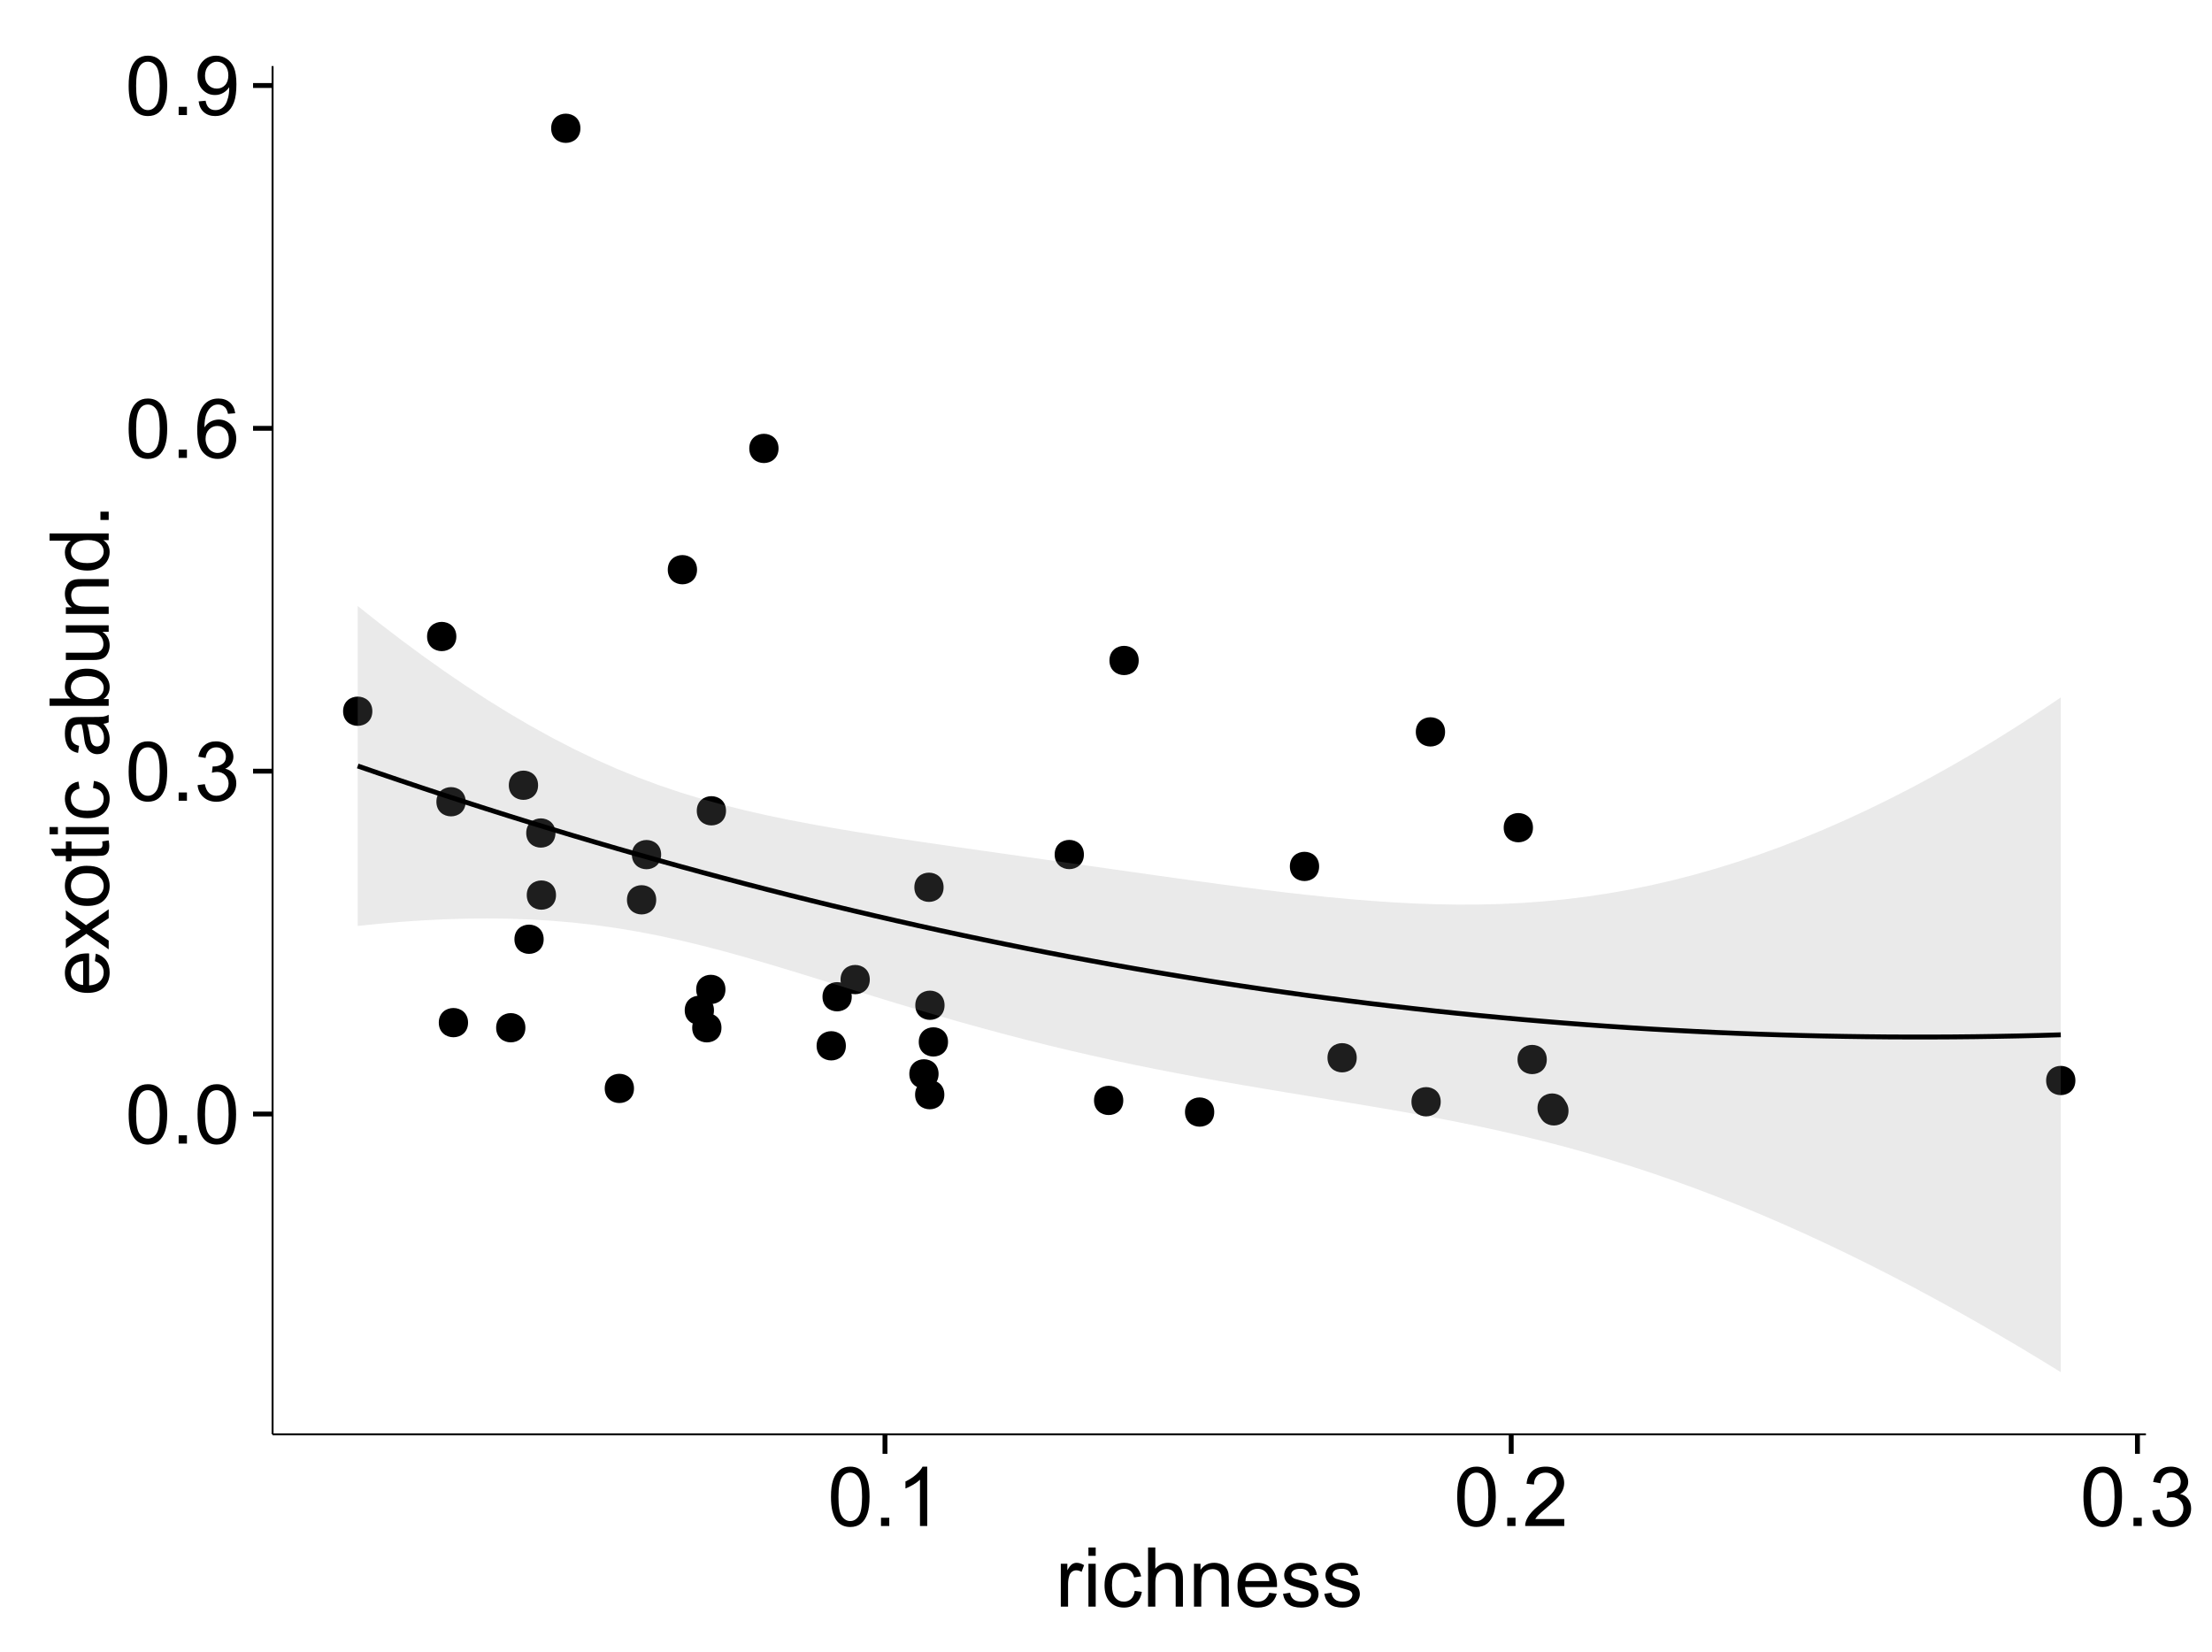 <?xml version="1.0" encoding="UTF-8"?>
<svg xmlns="http://www.w3.org/2000/svg" xmlns:xlink="http://www.w3.org/1999/xlink" width="482pt" height="360pt" viewBox="0 0 482 360" version="1.1">
<defs>
<g>
<symbol overflow="visible" id="glyph0-0">
<path style="stroke:none;" d="M 0.746 -6.355 C 0.742 -7.875 0.898 -9.102 1.215 -10.031 C 1.527 -10.961 1.996 -11.676 2.613 -12.18 C 3.23 -12.684 4.008 -12.938 4.949 -12.938 C 5.637 -12.938 6.242 -12.797 6.766 -12.52 C 7.285 -12.238 7.715 -11.836 8.059 -11.316 C 8.395 -10.789 8.664 -10.152 8.859 -9.398 C 9.051 -8.645 9.145 -7.629 9.148 -6.355 C 9.145 -4.84 8.992 -3.617 8.684 -2.691 C 8.371 -1.762 7.906 -1.047 7.289 -0.539 C 6.672 -0.035 5.891 0.215 4.949 0.219 C 3.703 0.215 2.727 -0.227 2.023 -1.117 C 1.168 -2.188 0.742 -3.934 0.746 -6.355 Z M 2.375 -6.355 C 2.371 -4.234 2.621 -2.824 3.117 -2.129 C 3.609 -1.426 4.219 -1.078 4.949 -1.082 C 5.672 -1.078 6.281 -1.43 6.781 -2.137 C 7.273 -2.836 7.523 -4.242 7.523 -6.355 C 7.523 -8.473 7.273 -9.883 6.781 -10.582 C 6.281 -11.277 5.664 -11.625 4.93 -11.629 C 4.199 -11.625 3.621 -11.316 3.191 -10.703 C 2.645 -9.918 2.371 -8.469 2.375 -6.355 Z M 2.375 -6.355 "/>
</symbol>
<symbol overflow="visible" id="glyph0-1">
<path style="stroke:none;" d="M 1.633 0 L 1.633 -1.801 L 3.438 -1.801 L 3.438 0 Z M 1.633 0 "/>
</symbol>
<symbol overflow="visible" id="glyph0-2">
<path style="stroke:none;" d="M 0.758 -3.402 L 2.336 -3.613 C 2.516 -2.711 2.824 -2.062 3.266 -1.672 C 3.699 -1.273 4.23 -1.078 4.859 -1.082 C 5.602 -1.078 6.23 -1.336 6.746 -1.855 C 7.254 -2.367 7.512 -3.004 7.516 -3.77 C 7.512 -4.492 7.273 -5.094 6.801 -5.566 C 6.324 -6.035 5.723 -6.27 4.992 -6.273 C 4.691 -6.27 4.316 -6.211 3.875 -6.102 L 4.051 -7.488 C 4.152 -7.473 4.238 -7.465 4.305 -7.469 C 4.977 -7.465 5.582 -7.641 6.125 -7.996 C 6.66 -8.344 6.93 -8.887 6.934 -9.625 C 6.93 -10.199 6.734 -10.68 6.344 -11.062 C 5.949 -11.445 5.441 -11.637 4.824 -11.637 C 4.207 -11.637 3.695 -11.441 3.285 -11.055 C 2.875 -10.668 2.613 -10.09 2.496 -9.316 L 0.914 -9.598 C 1.105 -10.656 1.543 -11.477 2.23 -12.062 C 2.914 -12.645 3.766 -12.938 4.789 -12.938 C 5.488 -12.938 6.137 -12.785 6.73 -12.484 C 7.32 -12.18 7.773 -11.77 8.09 -11.25 C 8.402 -10.727 8.559 -10.172 8.562 -9.59 C 8.559 -9.031 8.41 -8.523 8.113 -8.066 C 7.812 -7.609 7.371 -7.246 6.785 -6.977 C 7.547 -6.801 8.137 -6.438 8.562 -5.883 C 8.98 -5.328 9.191 -4.633 9.195 -3.805 C 9.191 -2.676 8.781 -1.723 7.965 -0.945 C 7.141 -0.164 6.105 0.223 4.852 0.227 C 3.719 0.223 2.777 -0.109 2.035 -0.781 C 1.285 -1.453 0.859 -2.328 0.758 -3.402 Z M 0.758 -3.402 "/>
</symbol>
<symbol overflow="visible" id="glyph0-3">
<path style="stroke:none;" d="M 8.957 -9.73 L 7.383 -9.605 C 7.242 -10.223 7.043 -10.676 6.785 -10.961 C 6.355 -11.41 5.828 -11.637 5.203 -11.637 C 4.695 -11.637 4.25 -11.496 3.875 -11.215 C 3.375 -10.852 2.984 -10.32 2.695 -9.625 C 2.406 -8.926 2.258 -7.934 2.25 -6.645 C 2.629 -7.223 3.094 -7.652 3.645 -7.938 C 4.195 -8.215 4.773 -8.355 5.379 -8.359 C 6.434 -8.355 7.328 -7.969 8.07 -7.195 C 8.809 -6.418 9.18 -5.414 9.184 -4.184 C 9.18 -3.371 9.008 -2.617 8.66 -1.926 C 8.312 -1.23 7.832 -0.699 7.227 -0.332 C 6.613 0.035 5.922 0.215 5.148 0.219 C 3.828 0.215 2.754 -0.266 1.922 -1.234 C 1.09 -2.199 0.672 -3.797 0.676 -6.031 C 0.672 -8.516 1.133 -10.328 2.055 -11.461 C 2.855 -12.445 3.938 -12.938 5.301 -12.938 C 6.312 -12.938 7.141 -12.652 7.789 -12.086 C 8.434 -11.516 8.824 -10.73 8.957 -9.73 Z M 2.496 -4.176 C 2.496 -3.629 2.609 -3.105 2.844 -2.609 C 3.07 -2.109 3.395 -1.73 3.812 -1.473 C 4.227 -1.207 4.664 -1.078 5.125 -1.082 C 5.789 -1.078 6.363 -1.348 6.844 -1.891 C 7.324 -2.426 7.562 -3.156 7.566 -4.086 C 7.562 -4.973 7.328 -5.676 6.855 -6.191 C 6.379 -6.703 5.781 -6.961 5.062 -6.961 C 4.348 -6.961 3.738 -6.703 3.242 -6.191 C 2.742 -5.676 2.496 -5.004 2.496 -4.176 Z M 2.496 -4.176 "/>
</symbol>
<symbol overflow="visible" id="glyph0-4">
<path style="stroke:none;" d="M 0.984 -2.98 L 2.504 -3.121 C 2.629 -2.402 2.875 -1.883 3.242 -1.562 C 3.602 -1.238 4.07 -1.078 4.641 -1.082 C 5.125 -1.078 5.551 -1.188 5.918 -1.414 C 6.285 -1.633 6.586 -1.934 6.82 -2.309 C 7.055 -2.68 7.25 -3.18 7.41 -3.816 C 7.566 -4.445 7.645 -5.09 7.648 -5.75 C 7.645 -5.812 7.641 -5.918 7.637 -6.062 C 7.316 -5.559 6.887 -5.148 6.34 -4.836 C 5.793 -4.52 5.199 -4.363 4.562 -4.367 C 3.492 -4.363 2.59 -4.75 1.852 -5.527 C 1.113 -6.297 0.742 -7.316 0.746 -8.586 C 0.742 -9.891 1.129 -10.945 1.902 -11.742 C 2.672 -12.539 3.637 -12.938 4.797 -12.938 C 5.633 -12.938 6.398 -12.711 7.098 -12.262 C 7.789 -11.809 8.316 -11.164 8.68 -10.332 C 9.035 -9.492 9.215 -8.285 9.219 -6.707 C 9.215 -5.055 9.039 -3.742 8.684 -2.77 C 8.324 -1.793 7.793 -1.051 7.09 -0.543 C 6.383 -0.035 5.555 0.215 4.605 0.219 C 3.598 0.215 2.773 -0.062 2.137 -0.621 C 1.496 -1.18 1.113 -1.965 0.984 -2.98 Z M 7.461 -8.664 C 7.457 -9.57 7.215 -10.293 6.734 -10.828 C 6.25 -11.359 5.672 -11.625 4.992 -11.629 C 4.289 -11.625 3.676 -11.336 3.156 -10.766 C 2.633 -10.188 2.371 -9.445 2.375 -8.535 C 2.371 -7.711 2.621 -7.043 3.117 -6.535 C 3.609 -6.02 4.219 -5.766 4.949 -5.766 C 5.68 -5.766 6.281 -6.02 6.754 -6.535 C 7.223 -7.043 7.457 -7.754 7.461 -8.664 Z M 7.461 -8.664 "/>
</symbol>
<symbol overflow="visible" id="glyph0-5">
<path style="stroke:none;" d="M 6.707 0 L 5.125 0 L 5.125 -10.082 C 4.742 -9.715 4.242 -9.352 3.625 -8.988 C 3.004 -8.625 2.449 -8.352 1.961 -8.172 L 1.961 -9.703 C 2.844 -10.117 3.617 -10.621 4.281 -11.215 C 4.941 -11.805 5.41 -12.379 5.688 -12.938 L 6.707 -12.938 Z M 6.707 0 "/>
</symbol>
<symbol overflow="visible" id="glyph0-6">
<path style="stroke:none;" d="M 9.062 -1.52 L 9.062 0 L 0.547 0 C 0.531 -0.379 0.594 -0.742 0.73 -1.098 C 0.945 -1.676 1.293 -2.25 1.77 -2.812 C 2.246 -3.375 2.934 -4.023 3.84 -4.766 C 5.238 -5.906 6.188 -6.816 6.68 -7.492 C 7.172 -8.16 7.418 -8.793 7.418 -9.395 C 7.418 -10.02 7.191 -10.551 6.746 -10.98 C 6.293 -11.41 5.711 -11.625 4.992 -11.629 C 4.23 -11.625 3.621 -11.395 3.164 -10.941 C 2.703 -10.48 2.469 -9.848 2.469 -9.043 L 0.844 -9.211 C 0.953 -10.422 1.371 -11.344 2.102 -11.984 C 2.824 -12.617 3.801 -12.938 5.027 -12.938 C 6.262 -12.938 7.238 -12.594 7.961 -11.91 C 8.68 -11.223 9.039 -10.371 9.043 -9.359 C 9.039 -8.84 8.934 -8.336 8.727 -7.84 C 8.512 -7.34 8.164 -6.812 7.676 -6.266 C 7.188 -5.711 6.375 -4.957 5.238 -4 C 4.285 -3.199 3.676 -2.66 3.41 -2.379 C 3.141 -2.094 2.918 -1.805 2.742 -1.52 Z M 9.062 -1.52 "/>
</symbol>
<symbol overflow="visible" id="glyph0-7">
<path style="stroke:none;" d="M 1.168 0 L 1.168 -9.336 L 2.594 -9.336 L 2.594 -7.918 C 2.953 -8.578 3.289 -9.016 3.598 -9.23 C 3.906 -9.438 4.242 -9.543 4.613 -9.547 C 5.145 -9.543 5.688 -9.375 6.242 -9.035 L 5.695 -7.566 C 5.309 -7.793 4.922 -7.91 4.535 -7.91 C 4.188 -7.91 3.875 -7.805 3.602 -7.598 C 3.324 -7.387 3.129 -7.098 3.016 -6.734 C 2.836 -6.168 2.746 -5.555 2.75 -4.887 L 2.75 0 Z M 1.168 0 "/>
</symbol>
<symbol overflow="visible" id="glyph0-8">
<path style="stroke:none;" d="M 1.195 -11.066 L 1.195 -12.883 L 2.777 -12.883 L 2.777 -11.066 Z M 1.195 0 L 1.195 -9.336 L 2.777 -9.336 L 2.777 0 Z M 1.195 0 "/>
</symbol>
<symbol overflow="visible" id="glyph0-9">
<path style="stroke:none;" d="M 7.277 -3.418 L 8.832 -3.219 C 8.66 -2.141 8.227 -1.301 7.527 -0.699 C 6.824 -0.09 5.965 0.211 4.949 0.211 C 3.668 0.211 2.641 -0.203 1.867 -1.039 C 1.09 -1.871 0.703 -3.07 0.703 -4.633 C 0.703 -5.637 0.867 -6.52 1.203 -7.277 C 1.531 -8.031 2.039 -8.598 2.727 -8.977 C 3.406 -9.355 4.152 -9.543 4.957 -9.547 C 5.969 -9.543 6.797 -9.289 7.441 -8.777 C 8.086 -8.262 8.5 -7.531 8.684 -6.594 L 7.145 -6.355 C 6.996 -6.98 6.738 -7.453 6.367 -7.77 C 5.992 -8.082 5.543 -8.238 5.02 -8.242 C 4.219 -8.238 3.57 -7.953 3.074 -7.387 C 2.574 -6.812 2.324 -5.91 2.328 -4.676 C 2.324 -3.422 2.566 -2.508 3.047 -1.941 C 3.527 -1.371 4.152 -1.09 4.93 -1.09 C 5.547 -1.09 6.066 -1.277 6.484 -1.66 C 6.898 -2.039 7.164 -2.625 7.277 -3.418 Z M 7.277 -3.418 "/>
</symbol>
<symbol overflow="visible" id="glyph0-10">
<path style="stroke:none;" d="M 1.188 0 L 1.188 -12.883 L 2.77 -12.883 L 2.77 -8.262 C 3.504 -9.117 4.434 -9.543 5.562 -9.547 C 6.25 -9.543 6.852 -9.406 7.363 -9.137 C 7.871 -8.859 8.234 -8.484 8.457 -8.004 C 8.676 -7.523 8.789 -6.824 8.789 -5.914 L 8.789 0 L 7.207 0 L 7.207 -5.914 C 7.207 -6.703 7.035 -7.281 6.691 -7.641 C 6.348 -8 5.863 -8.18 5.238 -8.184 C 4.77 -8.18 4.328 -8.059 3.914 -7.816 C 3.5 -7.574 3.203 -7.242 3.031 -6.828 C 2.852 -6.406 2.766 -5.832 2.77 -5.105 L 2.77 0 Z M 1.188 0 "/>
</symbol>
<symbol overflow="visible" id="glyph0-11">
<path style="stroke:none;" d="M 1.188 0 L 1.188 -9.336 L 2.609 -9.336 L 2.609 -8.008 C 3.293 -9.031 4.285 -9.543 5.582 -9.547 C 6.141 -9.543 6.656 -9.441 7.133 -9.242 C 7.602 -9.035 7.957 -8.77 8.191 -8.445 C 8.426 -8.113 8.59 -7.727 8.684 -7.277 C 8.742 -6.98 8.77 -6.465 8.773 -5.738 L 8.773 0 L 7.188 0 L 7.188 -5.68 C 7.184 -6.32 7.121 -6.801 7.004 -7.121 C 6.879 -7.438 6.66 -7.695 6.348 -7.887 C 6.031 -8.074 5.664 -8.168 5.246 -8.172 C 4.566 -8.168 3.984 -7.953 3.5 -7.531 C 3.008 -7.102 2.766 -6.293 2.77 -5.098 L 2.77 0 Z M 1.188 0 "/>
</symbol>
<symbol overflow="visible" id="glyph0-12">
<path style="stroke:none;" d="M 7.578 -3.008 L 9.211 -2.805 C 8.953 -1.848 8.473 -1.105 7.777 -0.578 C 7.078 -0.051 6.188 0.211 5.105 0.211 C 3.738 0.211 2.656 -0.207 1.859 -1.051 C 1.055 -1.887 0.656 -3.066 0.66 -4.586 C 0.656 -6.156 1.059 -7.375 1.871 -8.246 C 2.676 -9.109 3.727 -9.543 5.02 -9.547 C 6.266 -9.543 7.285 -9.117 8.078 -8.27 C 8.867 -7.418 9.262 -6.223 9.266 -4.684 C 9.262 -4.586 9.258 -4.445 9.254 -4.262 L 2.293 -4.262 C 2.348 -3.234 2.641 -2.449 3.164 -1.906 C 3.684 -1.359 4.332 -1.09 5.117 -1.09 C 5.691 -1.09 6.188 -1.242 6.598 -1.547 C 7.008 -1.852 7.332 -2.336 7.578 -3.008 Z M 2.383 -5.562 L 7.594 -5.562 C 7.523 -6.344 7.324 -6.934 6.996 -7.328 C 6.492 -7.934 5.836 -8.238 5.035 -8.242 C 4.305 -8.238 3.695 -7.996 3.203 -7.512 C 2.707 -7.027 2.434 -6.375 2.383 -5.562 Z M 2.383 -5.562 "/>
</symbol>
<symbol overflow="visible" id="glyph0-13">
<path style="stroke:none;" d="M 0.555 -2.785 L 2.117 -3.031 C 2.203 -2.402 2.449 -1.922 2.852 -1.59 C 3.25 -1.254 3.812 -1.09 4.535 -1.09 C 5.262 -1.09 5.801 -1.234 6.152 -1.531 C 6.504 -1.824 6.68 -2.172 6.68 -2.574 C 6.68 -2.926 6.523 -3.207 6.215 -3.418 C 5.996 -3.555 5.457 -3.734 4.598 -3.953 C 3.434 -4.246 2.629 -4.5 2.184 -4.715 C 1.734 -4.926 1.395 -5.223 1.164 -5.602 C 0.93 -5.98 0.812 -6.398 0.816 -6.855 C 0.812 -7.27 0.91 -7.652 1.102 -8.012 C 1.293 -8.363 1.551 -8.66 1.883 -8.895 C 2.125 -9.074 2.461 -9.227 2.887 -9.355 C 3.309 -9.48 3.766 -9.543 4.254 -9.547 C 4.984 -9.543 5.625 -9.438 6.184 -9.23 C 6.734 -9.016 7.145 -8.73 7.41 -8.371 C 7.672 -8.008 7.852 -7.527 7.953 -6.926 L 6.406 -6.715 C 6.332 -7.195 6.129 -7.57 5.793 -7.84 C 5.453 -8.105 4.977 -8.238 4.367 -8.242 C 3.637 -8.238 3.121 -8.117 2.812 -7.883 C 2.5 -7.641 2.344 -7.359 2.348 -7.039 C 2.344 -6.832 2.406 -6.648 2.539 -6.484 C 2.664 -6.312 2.867 -6.172 3.148 -6.062 C 3.301 -6.004 3.766 -5.871 4.543 -5.66 C 5.66 -5.359 6.441 -5.113 6.887 -4.926 C 7.324 -4.734 7.672 -4.457 7.926 -4.094 C 8.176 -3.73 8.301 -3.281 8.305 -2.742 C 8.301 -2.215 8.148 -1.719 7.844 -1.254 C 7.535 -0.785 7.09 -0.422 6.512 -0.172 C 5.926 0.086 5.27 0.211 4.543 0.211 C 3.328 0.211 2.406 -0.039 1.77 -0.543 C 1.133 -1.047 0.727 -1.793 0.555 -2.785 Z M 0.555 -2.785 "/>
</symbol>
<symbol overflow="visible" id="glyph1-0">
<path style="stroke:none;" d="M -3.004 -7.578 L -2.805 -9.211 C -1.848 -8.953 -1.105 -8.473 -0.578 -7.777 C -0.051 -7.078 0.211 -6.188 0.211 -5.105 C 0.211 -3.738 -0.207 -2.656 -1.051 -1.859 C -1.887 -1.055 -3.066 -0.656 -4.586 -0.66 C -6.156 -0.656 -7.375 -1.059 -8.246 -1.871 C -9.109 -2.676 -9.543 -3.727 -9.547 -5.02 C -9.543 -6.266 -9.117 -7.285 -8.27 -8.078 C -7.418 -8.867 -6.223 -9.262 -4.684 -9.266 C -4.586 -9.262 -4.445 -9.258 -4.262 -9.254 L -4.262 -2.293 C -3.234 -2.348 -2.449 -2.641 -1.906 -3.164 C -1.359 -3.684 -1.09 -4.332 -1.09 -5.117 C -1.09 -5.691 -1.242 -6.188 -1.547 -6.598 C -1.852 -7.008 -2.336 -7.332 -3.004 -7.578 Z M -5.562 -2.383 L -5.562 -7.594 C -6.344 -7.523 -6.934 -7.324 -7.328 -6.996 C -7.934 -6.492 -8.238 -5.836 -8.242 -5.035 C -8.238 -4.305 -7.996 -3.695 -7.512 -3.203 C -7.027 -2.707 -6.375 -2.434 -5.562 -2.383 Z M -5.562 -2.383 "/>
</symbol>
<symbol overflow="visible" id="glyph1-1">
<path style="stroke:none;" d="M 0 -0.133 L -4.852 -3.543 L -9.336 -0.387 L -9.336 -2.363 L -7.145 -3.797 C -6.727 -4.066 -6.379 -4.281 -6.102 -4.445 C -6.484 -4.703 -6.828 -4.941 -7.129 -5.16 L -9.336 -6.734 L -9.336 -8.621 L -4.938 -5.398 L 0 -8.867 L 0 -6.926 L -2.898 -5.008 L -3.684 -4.5 L 0 -2.047 Z M 0 -0.133 "/>
</symbol>
<symbol overflow="visible" id="glyph1-2">
<path style="stroke:none;" d="M -4.668 -0.598 C -6.391 -0.598 -7.672 -1.078 -8.508 -2.039 C -9.199 -2.84 -9.543 -3.816 -9.547 -4.977 C -9.543 -6.254 -9.125 -7.305 -8.285 -8.121 C -7.441 -8.934 -6.277 -9.34 -4.797 -9.344 C -3.594 -9.34 -2.648 -9.16 -1.961 -8.801 C -1.27 -8.441 -0.734 -7.914 -0.359 -7.227 C 0.023 -6.535 0.211 -5.785 0.211 -4.977 C 0.211 -3.664 -0.207 -2.609 -1.047 -1.805 C -1.883 -1 -3.09 -0.598 -4.668 -0.598 Z M -4.668 -2.223 C -3.469 -2.219 -2.574 -2.48 -1.98 -3.004 C -1.387 -3.523 -1.09 -4.18 -1.09 -4.977 C -1.09 -5.758 -1.387 -6.41 -1.984 -6.934 C -2.582 -7.453 -3.492 -7.715 -4.719 -7.719 C -5.867 -7.715 -6.742 -7.453 -7.34 -6.93 C -7.934 -6.402 -8.23 -5.75 -8.234 -4.977 C -8.23 -4.18 -7.938 -3.523 -7.348 -3.004 C -6.754 -2.48 -5.859 -2.219 -4.668 -2.223 Z M -4.668 -2.223 "/>
</symbol>
<symbol overflow="visible" id="glyph1-3">
<path style="stroke:none;" d="M -1.414 -4.641 L -0.016 -4.867 C 0.078 -4.422 0.121 -4.023 0.125 -3.672 C 0.121 -3.098 0.035 -2.652 -0.148 -2.336 C -0.328 -2.02 -0.566 -1.797 -0.863 -1.668 C -1.156 -1.539 -1.781 -1.477 -2.734 -1.477 L -8.102 -1.477 L -8.102 -0.316 L -9.336 -0.316 L -9.336 -1.477 L -11.645 -1.477 L -12.594 -3.051 L -9.336 -3.051 L -9.336 -4.641 L -8.102 -4.641 L -8.102 -3.051 L -2.645 -3.051 C -2.191 -3.047 -1.902 -3.074 -1.773 -3.133 C -1.645 -3.188 -1.543 -3.277 -1.465 -3.406 C -1.387 -3.527 -1.348 -3.707 -1.352 -3.945 C -1.348 -4.117 -1.367 -4.352 -1.414 -4.641 Z M -1.414 -4.641 "/>
</symbol>
<symbol overflow="visible" id="glyph1-4">
<path style="stroke:none;" d="M -11.066 -1.195 L -12.883 -1.195 L -12.883 -2.777 L -11.066 -2.777 Z M 0 -1.195 L -9.336 -1.195 L -9.336 -2.777 L 0 -2.777 Z M 0 -1.195 "/>
</symbol>
<symbol overflow="visible" id="glyph1-5">
<path style="stroke:none;" d="M -3.418 -7.277 L -3.215 -8.832 C -2.141 -8.66 -1.301 -8.227 -0.699 -7.527 C -0.09 -6.824 0.211 -5.965 0.211 -4.949 C 0.211 -3.668 -0.203 -2.641 -1.039 -1.867 C -1.871 -1.09 -3.07 -0.703 -4.633 -0.703 C -5.637 -0.703 -6.52 -0.867 -7.277 -1.203 C -8.031 -1.535 -8.598 -2.047 -8.977 -2.73 C -9.355 -3.41 -9.543 -4.152 -9.547 -4.957 C -9.543 -5.969 -9.289 -6.797 -8.777 -7.441 C -8.262 -8.086 -7.531 -8.5 -6.59 -8.684 L -6.355 -7.145 C -6.98 -6.996 -7.453 -6.738 -7.77 -6.367 C -8.082 -5.992 -8.238 -5.543 -8.242 -5.02 C -8.238 -4.219 -7.953 -3.57 -7.387 -3.074 C -6.812 -2.574 -5.91 -2.324 -4.676 -2.328 C -3.422 -2.324 -2.508 -2.566 -1.941 -3.047 C -1.371 -3.527 -1.09 -4.152 -1.09 -4.93 C -1.09 -5.547 -1.277 -6.066 -1.66 -6.484 C -2.035 -6.898 -2.621 -7.164 -3.418 -7.277 Z M -3.418 -7.277 "/>
</symbol>
<symbol overflow="visible" id="glyph1-6">
<path style="stroke:none;" d=""/>
</symbol>
<symbol overflow="visible" id="glyph1-7">
<path style="stroke:none;" d="M -1.152 -7.277 C -0.648 -6.691 -0.297 -6.125 -0.094 -5.586 C 0.109 -5.039 0.211 -4.457 0.211 -3.84 C 0.211 -2.812 -0.039 -2.027 -0.539 -1.477 C -1.039 -0.926 -1.68 -0.648 -2.461 -0.652 C -2.918 -0.648 -3.336 -0.754 -3.715 -0.961 C -4.09 -1.168 -4.391 -1.438 -4.621 -1.777 C -4.848 -2.113 -5.02 -2.496 -5.141 -2.918 C -5.219 -3.227 -5.301 -3.695 -5.379 -4.324 C -5.531 -5.602 -5.711 -6.539 -5.922 -7.145 C -6.137 -7.148 -6.273 -7.152 -6.336 -7.156 C -6.977 -7.152 -7.434 -7.004 -7.699 -6.707 C -8.055 -6.301 -8.23 -5.699 -8.234 -4.906 C -8.23 -4.156 -8.102 -3.609 -7.844 -3.258 C -7.582 -2.902 -7.121 -2.637 -6.461 -2.469 L -6.672 -0.922 C -7.332 -1.059 -7.867 -1.293 -8.273 -1.617 C -8.68 -1.938 -8.992 -2.402 -9.215 -3.016 C -9.434 -3.621 -9.543 -4.328 -9.547 -5.133 C -9.543 -5.93 -9.449 -6.574 -9.266 -7.074 C -9.074 -7.57 -8.84 -7.938 -8.555 -8.172 C -8.27 -8.402 -7.91 -8.566 -7.48 -8.664 C -7.207 -8.715 -6.719 -8.742 -6.02 -8.746 L -3.91 -8.746 C -2.434 -8.742 -1.504 -8.773 -1.117 -8.844 C -0.727 -8.906 -0.355 -9.043 0 -9.246 L 0 -7.594 C -0.328 -7.43 -0.711 -7.324 -1.152 -7.277 Z M -4.684 -7.145 C -4.445 -6.566 -4.246 -5.707 -4.086 -4.562 C -3.988 -3.91 -3.883 -3.449 -3.77 -3.18 C -3.648 -2.91 -3.477 -2.703 -3.254 -2.555 C -3.027 -2.406 -2.777 -2.332 -2.504 -2.336 C -2.078 -2.332 -1.727 -2.492 -1.449 -2.816 C -1.164 -3.133 -1.023 -3.602 -1.027 -4.219 C -1.023 -4.828 -1.156 -5.367 -1.426 -5.844 C -1.691 -6.312 -2.059 -6.664 -2.523 -6.891 C -2.879 -7.059 -3.406 -7.141 -4.105 -7.145 Z M -4.684 -7.145 "/>
</symbol>
<symbol overflow="visible" id="glyph1-8">
<path style="stroke:none;" d="M 0 -2.645 L 0 -1.18 L -12.883 -1.18 L -12.883 -2.762 L -8.289 -2.762 C -9.125 -3.426 -9.543 -4.277 -9.547 -5.316 C -9.543 -5.887 -9.43 -6.434 -9.199 -6.949 C -8.965 -7.461 -8.637 -7.883 -8.223 -8.215 C -7.801 -8.543 -7.297 -8.801 -6.703 -8.992 C -6.109 -9.176 -5.477 -9.27 -4.809 -9.273 C -3.203 -9.27 -1.965 -8.875 -1.098 -8.086 C -0.223 -7.293 0.211 -6.344 0.211 -5.238 C 0.211 -4.137 -0.246 -3.27 -1.168 -2.645 Z M -4.738 -2.629 C -3.617 -2.625 -2.809 -2.777 -2.312 -3.086 C -1.496 -3.582 -1.09 -4.254 -1.09 -5.105 C -1.09 -5.793 -1.387 -6.391 -1.988 -6.898 C -2.586 -7.398 -3.484 -7.652 -4.676 -7.656 C -5.895 -7.652 -6.793 -7.41 -7.371 -6.93 C -7.949 -6.445 -8.238 -5.859 -8.242 -5.176 C -8.238 -4.48 -7.938 -3.883 -7.34 -3.383 C -6.738 -2.875 -5.871 -2.625 -4.738 -2.629 Z M -4.738 -2.629 "/>
</symbol>
<symbol overflow="visible" id="glyph1-9">
<path style="stroke:none;" d="M 0 -7.305 L -1.371 -7.305 C -0.316 -6.574 0.211 -5.586 0.211 -4.344 C 0.211 -3.789 0.105 -3.273 -0.105 -2.797 C -0.316 -2.316 -0.578 -1.965 -0.898 -1.734 C -1.215 -1.504 -1.609 -1.34 -2.074 -1.25 C -2.383 -1.18 -2.875 -1.148 -3.551 -1.152 L -9.336 -1.152 L -9.336 -2.734 L -4.156 -2.734 C -3.328 -2.73 -2.773 -2.762 -2.488 -2.828 C -2.07 -2.926 -1.742 -3.137 -1.508 -3.461 C -1.266 -3.781 -1.148 -4.18 -1.152 -4.656 C -1.148 -5.129 -1.27 -5.574 -1.516 -5.992 C -1.754 -6.406 -2.086 -6.699 -2.508 -6.875 C -2.926 -7.047 -3.531 -7.137 -4.332 -7.137 L -9.336 -7.137 L -9.336 -8.719 L 0 -8.719 Z M 0 -7.305 "/>
</symbol>
<symbol overflow="visible" id="glyph1-10">
<path style="stroke:none;" d="M 0 -1.188 L -9.336 -1.188 L -9.336 -2.609 L -8.008 -2.609 C -9.031 -3.293 -9.543 -4.285 -9.547 -5.582 C -9.543 -6.141 -9.441 -6.656 -9.242 -7.133 C -9.035 -7.602 -8.77 -7.957 -8.445 -8.191 C -8.113 -8.426 -7.727 -8.59 -7.277 -8.684 C -6.98 -8.742 -6.465 -8.77 -5.738 -8.773 L 0 -8.773 L 0 -7.188 L -5.68 -7.188 C -6.32 -7.184 -6.801 -7.121 -7.121 -7.004 C -7.438 -6.879 -7.695 -6.66 -7.887 -6.348 C -8.074 -6.031 -8.168 -5.664 -8.172 -5.246 C -8.168 -4.57 -7.953 -3.992 -7.531 -3.504 C -7.102 -3.012 -6.293 -2.766 -5.098 -2.77 L 0 -2.77 Z M 0 -1.188 "/>
</symbol>
<symbol overflow="visible" id="glyph1-11">
<path style="stroke:none;" d="M 0 -7.242 L -1.176 -7.242 C -0.25 -6.648 0.211 -5.777 0.211 -4.633 C 0.211 -3.887 0.008 -3.203 -0.402 -2.578 C -0.812 -1.953 -1.387 -1.469 -2.121 -1.129 C -2.855 -0.785 -3.699 -0.613 -4.656 -0.617 C -5.586 -0.613 -6.43 -0.77 -7.191 -1.082 C -7.949 -1.391 -8.531 -1.855 -8.938 -2.477 C -9.34 -3.098 -9.543 -3.793 -9.547 -4.562 C -9.543 -5.121 -9.426 -5.621 -9.188 -6.062 C -8.949 -6.5 -8.641 -6.859 -8.262 -7.137 L -12.883 -7.137 L -12.883 -8.711 L 0 -8.711 Z M -4.656 -2.242 C -3.461 -2.238 -2.566 -2.488 -1.977 -2.996 C -1.383 -3.496 -1.09 -4.094 -1.09 -4.781 C -1.09 -5.473 -1.371 -6.059 -1.938 -6.543 C -2.5 -7.023 -3.363 -7.266 -4.527 -7.27 C -5.801 -7.266 -6.738 -7.02 -7.336 -6.531 C -7.934 -6.035 -8.23 -5.43 -8.234 -4.711 C -8.23 -4.008 -7.945 -3.418 -7.371 -2.949 C -6.797 -2.473 -5.891 -2.238 -4.656 -2.242 Z M -4.656 -2.242 "/>
</symbol>
<symbol overflow="visible" id="glyph1-12">
<path style="stroke:none;" d="M 0 -1.633 L -1.801 -1.633 L -1.801 -3.438 L 0 -3.438 Z M 0 -1.633 "/>
</symbol>
</g>
<clipPath id="clip1">
  <path d="M 59.395 14.398 L 468.602 14.398 L 468.602 313.531 L 59.395 313.531 Z M 59.395 14.398 "/>
</clipPath>
</defs>
<g id="surface6106">
<rect x="0" y="0" width="482" height="360" style="fill:rgb(100%,100%,100%);fill-opacity:1;stroke:none;"/>
<rect x="0" y="0" width="482" height="360" style="fill:rgb(100%,100%,100%);fill-opacity:1;stroke:none;"/>
<path style="fill:none;stroke-width:1.063;stroke-linecap:round;stroke-linejoin:round;stroke:rgb(100%,100%,100%);stroke-opacity:1;stroke-miterlimit:10;" d="M 0 360 L 482 360 L 482 0 L 0 0 Z M 0 360 "/>
<g clip-path="url(#clip1)" clip-rule="nonzero">
<path style=" stroke:none;fill-rule:nonzero;fill:rgb(100%,100%,100%);fill-opacity:1;" d="M 59.395 312.531 L 467.602 312.531 L 467.602 14.398 L 59.395 14.398 Z M 59.395 312.531 "/>
<path style=" stroke:none;fill-rule:nonzero;fill:rgb(0%,0%,0%);fill-opacity:1;" d="M 183.254 227.875 C 183.254 230.707 179 230.707 179 227.875 C 179 225.039 183.254 225.039 183.254 227.875 "/>
<path style=" stroke:none;fill-rule:nonzero;fill:rgb(0%,0%,0%);fill-opacity:1;" d="M 143.004 186.215 C 143.004 189.051 138.75 189.051 138.75 186.215 C 138.75 183.383 143.004 183.383 143.004 186.215 "/>
<path style=" stroke:none;fill-rule:nonzero;fill:rgb(0%,0%,0%);fill-opacity:1;" d="M 113.422 223.934 C 113.422 226.77 109.172 226.77 109.172 223.934 C 109.172 221.098 113.422 221.098 113.422 223.934 "/>
<path style=" stroke:none;fill-rule:nonzero;fill:rgb(0%,0%,0%);fill-opacity:1;" d="M 204.551 193.332 C 204.551 196.164 200.301 196.164 200.301 193.332 C 200.301 190.496 204.551 190.496 204.551 193.332 "/>
<path style=" stroke:none;fill-rule:nonzero;fill:rgb(0%,0%,0%);fill-opacity:1;" d="M 313.82 159.473 C 313.82 162.305 309.57 162.305 309.57 159.473 C 309.57 156.637 313.82 156.637 313.82 159.473 "/>
<path style=" stroke:none;fill-rule:nonzero;fill:rgb(0%,0%,0%);fill-opacity:1;" d="M 157.141 176.664 C 157.141 179.5 152.891 179.5 152.891 176.664 C 152.891 173.832 157.141 173.832 157.141 176.664 "/>
<path style=" stroke:none;fill-rule:nonzero;fill:rgb(0%,0%,0%);fill-opacity:1;" d="M 204.762 219.039 C 204.762 221.871 200.508 221.871 200.508 219.039 C 200.508 216.203 204.762 216.203 204.762 219.039 "/>
<path style=" stroke:none;fill-rule:nonzero;fill:rgb(0%,0%,0%);fill-opacity:1;" d="M 203.457 233.988 C 203.457 236.824 199.207 236.824 199.207 233.988 C 199.207 231.156 203.457 231.156 203.457 233.988 "/>
<path style=" stroke:none;fill-rule:nonzero;fill:rgb(0%,0%,0%);fill-opacity:1;" d="M 154.516 220.141 C 154.516 222.973 150.262 222.973 150.262 220.141 C 150.262 217.305 154.516 217.305 154.516 220.141 "/>
<path style=" stroke:none;fill-rule:nonzero;fill:rgb(0%,0%,0%);fill-opacity:1;" d="M 156.148 223.945 C 156.148 226.781 151.895 226.781 151.895 223.945 C 151.895 221.113 156.148 221.113 156.148 223.945 "/>
<path style=" stroke:none;fill-rule:nonzero;fill:rgb(0%,0%,0%);fill-opacity:1;" d="M 243.703 239.77 C 243.703 242.605 239.449 242.605 239.449 239.77 C 239.449 236.938 243.703 236.938 243.703 239.77 "/>
<path style=" stroke:none;fill-rule:nonzero;fill:rgb(0%,0%,0%);fill-opacity:1;" d="M 204.715 238.516 C 204.715 241.352 200.461 241.352 200.461 238.516 C 200.461 235.684 204.715 235.684 204.715 238.516 "/>
<path style=" stroke:none;fill-rule:nonzero;fill:rgb(0%,0%,0%);fill-opacity:1;" d="M 286.375 188.785 C 286.375 191.621 282.125 191.621 282.125 188.785 C 282.125 185.953 286.375 185.953 286.375 188.785 "/>
<path style=" stroke:none;fill-rule:nonzero;fill:rgb(0%,0%,0%);fill-opacity:1;" d="M 294.574 230.477 C 294.574 233.312 290.324 233.312 290.324 230.477 C 290.324 227.645 294.574 227.645 294.574 230.477 "/>
<path style=" stroke:none;fill-rule:nonzero;fill:rgb(0%,0%,0%);fill-opacity:1;" d="M 312.875 240.059 C 312.875 242.895 308.621 242.895 308.621 240.059 C 308.621 237.227 312.875 237.227 312.875 240.059 "/>
<path style=" stroke:none;fill-rule:nonzero;fill:rgb(0%,0%,0%);fill-opacity:1;" d="M 119.977 181.504 C 119.977 184.34 115.727 184.34 115.727 181.504 C 115.727 178.668 119.977 178.668 119.977 181.504 "/>
<path style=" stroke:none;fill-rule:nonzero;fill:rgb(0%,0%,0%);fill-opacity:1;" d="M 150.824 124.133 C 150.824 126.965 146.57 126.965 146.57 124.133 C 146.57 121.297 150.824 121.297 150.824 124.133 "/>
<path style=" stroke:none;fill-rule:nonzero;fill:rgb(0%,0%,0%);fill-opacity:1;" d="M 340.344 241.438 C 340.344 244.273 336.09 244.273 336.09 241.438 C 336.09 238.602 340.344 238.602 340.344 241.438 "/>
<path style=" stroke:none;fill-rule:nonzero;fill:rgb(0%,0%,0%);fill-opacity:1;" d="M 247.066 143.914 C 247.066 146.746 242.812 146.746 242.812 143.914 C 242.812 141.078 247.066 141.078 247.066 143.914 "/>
<path style=" stroke:none;fill-rule:nonzero;fill:rgb(0%,0%,0%);fill-opacity:1;" d="M 188.469 213.441 C 188.469 216.277 184.219 216.277 184.219 213.441 C 184.219 210.609 188.469 210.609 188.469 213.441 "/>
<path style=" stroke:none;fill-rule:nonzero;fill:rgb(0%,0%,0%);fill-opacity:1;" d="M 184.539 217.184 C 184.539 220.016 180.285 220.016 180.285 217.184 C 180.285 214.348 184.539 214.348 184.539 217.184 "/>
<path style=" stroke:none;fill-rule:nonzero;fill:rgb(0%,0%,0%);fill-opacity:1;" d="M 335.988 230.859 C 335.988 233.695 331.734 233.695 331.734 230.859 C 331.734 228.027 335.988 228.027 335.988 230.859 "/>
<path style=" stroke:none;fill-rule:nonzero;fill:rgb(0%,0%,0%);fill-opacity:1;" d="M 120.098 195.031 C 120.098 197.863 115.844 197.863 115.844 195.031 C 115.844 192.195 120.098 192.195 120.098 195.031 "/>
<path style=" stroke:none;fill-rule:nonzero;fill:rgb(0%,0%,0%);fill-opacity:1;" d="M 100.406 174.691 C 100.406 177.527 96.152 177.527 96.152 174.691 C 96.152 171.859 100.406 171.859 100.406 174.691 "/>
<path style=" stroke:none;fill-rule:nonzero;fill:rgb(0%,0%,0%);fill-opacity:1;" d="M 332.973 180.344 C 332.973 183.18 328.723 183.18 328.723 180.344 C 328.723 177.512 332.973 177.512 332.973 180.344 "/>
<path style=" stroke:none;fill-rule:nonzero;fill:rgb(0%,0%,0%);fill-opacity:1;" d="M 451.172 235.434 C 451.172 238.266 446.918 238.266 446.918 235.434 C 446.918 232.598 451.172 232.598 451.172 235.434 "/>
<path style=" stroke:none;fill-rule:nonzero;fill:rgb(0%,0%,0%);fill-opacity:1;" d="M 168.582 97.707 C 168.582 100.543 164.328 100.543 164.328 97.707 C 164.328 94.875 168.582 94.875 168.582 97.707 "/>
<path style=" stroke:none;fill-rule:nonzero;fill:rgb(0%,0%,0%);fill-opacity:1;" d="M 125.414 27.953 C 125.414 30.785 121.164 30.785 121.164 27.953 C 121.164 25.117 125.414 25.117 125.414 27.953 "/>
<path style=" stroke:none;fill-rule:nonzero;fill:rgb(0%,0%,0%);fill-opacity:1;" d="M 137.086 237.16 C 137.086 239.992 132.836 239.992 132.836 237.16 C 132.836 234.324 137.086 234.324 137.086 237.16 "/>
<path style=" stroke:none;fill-rule:nonzero;fill:rgb(0%,0%,0%);fill-opacity:1;" d="M 100.93 222.824 C 100.93 225.656 96.68 225.656 96.68 222.824 C 96.68 219.988 100.93 219.988 100.93 222.824 "/>
<path style=" stroke:none;fill-rule:nonzero;fill:rgb(0%,0%,0%);fill-opacity:1;" d="M 235.125 186.195 C 235.125 189.031 230.875 189.031 230.875 186.195 C 230.875 183.363 235.125 183.363 235.125 186.195 "/>
<path style=" stroke:none;fill-rule:nonzero;fill:rgb(0%,0%,0%);fill-opacity:1;" d="M 205.512 227.027 C 205.512 229.859 201.262 229.859 201.262 227.027 C 201.262 224.191 205.512 224.191 205.512 227.027 "/>
<path style=" stroke:none;fill-rule:nonzero;fill:rgb(0%,0%,0%);fill-opacity:1;" d="M 117.406 204.656 C 117.406 207.492 113.156 207.492 113.156 204.656 C 113.156 201.82 117.406 201.82 117.406 204.656 "/>
<path style=" stroke:none;fill-rule:nonzero;fill:rgb(0%,0%,0%);fill-opacity:1;" d="M 80.074 154.973 C 80.074 157.805 75.824 157.805 75.824 154.973 C 75.824 152.137 80.074 152.137 80.074 154.973 "/>
<path style=" stroke:none;fill-rule:nonzero;fill:rgb(0%,0%,0%);fill-opacity:1;" d="M 340.723 242.047 C 340.723 244.883 336.473 244.883 336.473 242.047 C 336.473 239.215 340.723 239.215 340.723 242.047 "/>
<path style=" stroke:none;fill-rule:nonzero;fill:rgb(0%,0%,0%);fill-opacity:1;" d="M 263.527 242.309 C 263.527 245.145 259.273 245.145 259.273 242.309 C 259.273 239.477 263.527 239.477 263.527 242.309 "/>
<path style=" stroke:none;fill-rule:nonzero;fill:rgb(0%,0%,0%);fill-opacity:1;" d="M 157.016 215.586 C 157.016 218.422 152.762 218.422 152.762 215.586 C 152.762 212.75 157.016 212.75 157.016 215.586 "/>
<path style=" stroke:none;fill-rule:nonzero;fill:rgb(0%,0%,0%);fill-opacity:1;" d="M 141.93 196.062 C 141.93 198.895 137.676 198.895 137.676 196.062 C 137.676 193.227 141.93 193.227 141.93 196.062 "/>
<path style=" stroke:none;fill-rule:nonzero;fill:rgb(0%,0%,0%);fill-opacity:1;" d="M 116.188 171.098 C 116.188 173.934 111.934 173.934 111.934 171.098 C 111.934 168.266 116.188 168.266 116.188 171.098 "/>
<path style=" stroke:none;fill-rule:nonzero;fill:rgb(0%,0%,0%);fill-opacity:1;" d="M 98.375 138.691 C 98.375 141.527 94.121 141.527 94.121 138.691 C 94.121 135.855 98.375 135.855 98.375 138.691 "/>
<path style=" stroke:none;fill-rule:nonzero;fill:rgb(0%,0%,0%);fill-opacity:1;" d="M 184.316 227.875 C 184.316 232.125 177.938 232.125 177.938 227.875 C 177.938 223.621 184.316 223.621 184.316 227.875 "/>
<path style=" stroke:none;fill-rule:nonzero;fill:rgb(0%,0%,0%);fill-opacity:1;" d="M 144.066 186.215 C 144.066 190.469 137.688 190.469 137.688 186.215 C 137.688 181.965 144.066 181.965 144.066 186.215 "/>
<path style=" stroke:none;fill-rule:nonzero;fill:rgb(0%,0%,0%);fill-opacity:1;" d="M 114.484 223.934 C 114.484 228.188 108.109 228.188 108.109 223.934 C 108.109 219.684 114.484 219.684 114.484 223.934 "/>
<path style=" stroke:none;fill-rule:nonzero;fill:rgb(0%,0%,0%);fill-opacity:1;" d="M 205.613 193.332 C 205.613 197.582 199.238 197.582 199.238 193.332 C 199.238 189.078 205.613 189.078 205.613 193.332 "/>
<path style=" stroke:none;fill-rule:nonzero;fill:rgb(0%,0%,0%);fill-opacity:1;" d="M 314.887 159.473 C 314.887 163.723 308.508 163.723 308.508 159.473 C 308.508 155.219 314.887 155.219 314.887 159.473 "/>
<path style=" stroke:none;fill-rule:nonzero;fill:rgb(0%,0%,0%);fill-opacity:1;" d="M 158.203 176.664 C 158.203 180.918 151.828 180.918 151.828 176.664 C 151.828 172.414 158.203 172.414 158.203 176.664 "/>
<path style=" stroke:none;fill-rule:nonzero;fill:rgb(0%,0%,0%);fill-opacity:1;" d="M 205.824 219.039 C 205.824 223.289 199.445 223.289 199.445 219.039 C 199.445 214.785 205.824 214.785 205.824 219.039 "/>
<path style=" stroke:none;fill-rule:nonzero;fill:rgb(0%,0%,0%);fill-opacity:1;" d="M 204.52 233.988 C 204.52 238.242 198.141 238.242 198.141 233.988 C 198.141 229.738 204.52 229.738 204.52 233.988 "/>
<path style=" stroke:none;fill-rule:nonzero;fill:rgb(0%,0%,0%);fill-opacity:1;" d="M 155.578 220.141 C 155.578 224.391 149.199 224.391 149.199 220.141 C 149.199 215.887 155.578 215.887 155.578 220.141 "/>
<path style=" stroke:none;fill-rule:nonzero;fill:rgb(0%,0%,0%);fill-opacity:1;" d="M 157.211 223.945 C 157.211 228.199 150.832 228.199 150.832 223.945 C 150.832 219.695 157.211 219.695 157.211 223.945 "/>
<path style=" stroke:none;fill-rule:nonzero;fill:rgb(0%,0%,0%);fill-opacity:1;" d="M 244.766 239.77 C 244.766 244.023 238.387 244.023 238.387 239.77 C 238.387 235.52 244.766 235.52 244.766 239.77 "/>
<path style=" stroke:none;fill-rule:nonzero;fill:rgb(0%,0%,0%);fill-opacity:1;" d="M 205.777 238.516 C 205.777 242.77 199.398 242.77 199.398 238.516 C 199.398 234.266 205.777 234.266 205.777 238.516 "/>
<path style=" stroke:none;fill-rule:nonzero;fill:rgb(0%,0%,0%);fill-opacity:1;" d="M 287.441 188.785 C 287.441 193.039 281.062 193.039 281.062 188.785 C 281.062 184.535 287.441 184.535 287.441 188.785 "/>
<path style=" stroke:none;fill-rule:nonzero;fill:rgb(0%,0%,0%);fill-opacity:1;" d="M 295.637 230.477 C 295.637 234.73 289.262 234.73 289.262 230.477 C 289.262 226.227 295.637 226.227 295.637 230.477 "/>
<path style=" stroke:none;fill-rule:nonzero;fill:rgb(0%,0%,0%);fill-opacity:1;" d="M 313.938 240.059 C 313.938 244.312 307.559 244.312 307.559 240.059 C 307.559 235.809 313.938 235.809 313.938 240.059 "/>
<path style=" stroke:none;fill-rule:nonzero;fill:rgb(0%,0%,0%);fill-opacity:1;" d="M 121.039 181.504 C 121.039 185.758 114.664 185.758 114.664 181.504 C 114.664 177.254 121.039 177.254 121.039 181.504 "/>
<path style=" stroke:none;fill-rule:nonzero;fill:rgb(0%,0%,0%);fill-opacity:1;" d="M 151.887 124.133 C 151.887 128.383 145.508 128.383 145.508 124.133 C 145.508 119.879 151.887 119.879 151.887 124.133 "/>
<path style=" stroke:none;fill-rule:nonzero;fill:rgb(0%,0%,0%);fill-opacity:1;" d="M 341.406 241.438 C 341.406 245.691 335.027 245.691 335.027 241.438 C 335.027 237.188 341.406 237.188 341.406 241.438 "/>
<path style=" stroke:none;fill-rule:nonzero;fill:rgb(0%,0%,0%);fill-opacity:1;" d="M 248.129 143.914 C 248.129 148.164 241.75 148.164 241.75 143.914 C 241.75 139.66 248.129 139.66 248.129 143.914 "/>
<path style=" stroke:none;fill-rule:nonzero;fill:rgb(0%,0%,0%);fill-opacity:1;" d="M 189.531 213.441 C 189.531 217.695 183.156 217.695 183.156 213.441 C 183.156 209.191 189.531 209.191 189.531 213.441 "/>
<path style=" stroke:none;fill-rule:nonzero;fill:rgb(0%,0%,0%);fill-opacity:1;" d="M 185.602 217.184 C 185.602 221.434 179.223 221.434 179.223 217.184 C 179.223 212.93 185.602 212.93 185.602 217.184 "/>
<path style=" stroke:none;fill-rule:nonzero;fill:rgb(0%,0%,0%);fill-opacity:1;" d="M 337.051 230.859 C 337.051 235.113 330.672 235.113 330.672 230.859 C 330.672 226.609 337.051 226.609 337.051 230.859 "/>
<path style=" stroke:none;fill-rule:nonzero;fill:rgb(0%,0%,0%);fill-opacity:1;" d="M 121.16 195.031 C 121.16 199.281 114.781 199.281 114.781 195.031 C 114.781 190.777 121.16 190.777 121.16 195.031 "/>
<path style=" stroke:none;fill-rule:nonzero;fill:rgb(0%,0%,0%);fill-opacity:1;" d="M 101.469 174.691 C 101.469 178.945 95.09 178.945 95.09 174.691 C 95.09 170.441 101.469 170.441 101.469 174.691 "/>
<path style=" stroke:none;fill-rule:nonzero;fill:rgb(0%,0%,0%);fill-opacity:1;" d="M 334.039 180.344 C 334.039 184.598 327.66 184.598 327.66 180.344 C 327.66 176.094 334.039 176.094 334.039 180.344 "/>
<path style=" stroke:none;fill-rule:nonzero;fill:rgb(0%,0%,0%);fill-opacity:1;" d="M 452.234 235.434 C 452.234 239.684 445.855 239.684 445.855 235.434 C 445.855 231.18 452.234 231.18 452.234 235.434 "/>
<path style=" stroke:none;fill-rule:nonzero;fill:rgb(0%,0%,0%);fill-opacity:1;" d="M 169.645 97.707 C 169.645 101.961 163.266 101.961 163.266 97.707 C 163.266 93.457 169.645 93.457 169.645 97.707 "/>
<path style=" stroke:none;fill-rule:nonzero;fill:rgb(0%,0%,0%);fill-opacity:1;" d="M 126.477 27.953 C 126.477 32.203 120.098 32.203 120.098 27.953 C 120.098 23.699 126.477 23.699 126.477 27.953 "/>
<path style=" stroke:none;fill-rule:nonzero;fill:rgb(0%,0%,0%);fill-opacity:1;" d="M 138.148 237.16 C 138.148 241.41 131.77 241.41 131.77 237.16 C 131.77 232.906 138.148 232.906 138.148 237.16 "/>
<path style=" stroke:none;fill-rule:nonzero;fill:rgb(0%,0%,0%);fill-opacity:1;" d="M 101.992 222.824 C 101.992 227.074 95.613 227.074 95.613 222.824 C 95.613 218.57 101.992 218.57 101.992 222.824 "/>
<path style=" stroke:none;fill-rule:nonzero;fill:rgb(0%,0%,0%);fill-opacity:1;" d="M 236.188 186.195 C 236.188 190.449 229.812 190.449 229.812 186.195 C 229.812 181.945 236.188 181.945 236.188 186.195 "/>
<path style=" stroke:none;fill-rule:nonzero;fill:rgb(0%,0%,0%);fill-opacity:1;" d="M 206.578 227.027 C 206.578 231.277 200.199 231.277 200.199 227.027 C 200.199 222.773 206.578 222.773 206.578 227.027 "/>
<path style=" stroke:none;fill-rule:nonzero;fill:rgb(0%,0%,0%);fill-opacity:1;" d="M 118.469 204.656 C 118.469 208.906 112.094 208.906 112.094 204.656 C 112.094 200.402 118.469 200.402 118.469 204.656 "/>
<path style=" stroke:none;fill-rule:nonzero;fill:rgb(0%,0%,0%);fill-opacity:1;" d="M 81.137 154.973 C 81.137 159.223 74.758 159.223 74.758 154.973 C 74.758 150.719 81.137 150.719 81.137 154.973 "/>
<path style=" stroke:none;fill-rule:nonzero;fill:rgb(0%,0%,0%);fill-opacity:1;" d="M 341.785 242.047 C 341.785 246.301 335.406 246.301 335.406 242.047 C 335.406 237.797 341.785 237.797 341.785 242.047 "/>
<path style=" stroke:none;fill-rule:nonzero;fill:rgb(0%,0%,0%);fill-opacity:1;" d="M 264.59 242.309 C 264.59 246.562 258.211 246.562 258.211 242.309 C 258.211 238.059 264.59 238.059 264.59 242.309 "/>
<path style=" stroke:none;fill-rule:nonzero;fill:rgb(0%,0%,0%);fill-opacity:1;" d="M 158.078 215.586 C 158.078 219.836 151.699 219.836 151.699 215.586 C 151.699 211.332 158.078 211.332 158.078 215.586 "/>
<path style=" stroke:none;fill-rule:nonzero;fill:rgb(0%,0%,0%);fill-opacity:1;" d="M 142.992 196.062 C 142.992 200.312 136.613 200.312 136.613 196.062 C 136.613 191.809 142.992 191.809 142.992 196.062 "/>
<path style=" stroke:none;fill-rule:nonzero;fill:rgb(0%,0%,0%);fill-opacity:1;" d="M 117.25 171.098 C 117.25 175.352 110.871 175.352 110.871 171.098 C 110.871 166.848 117.25 166.848 117.25 171.098 "/>
<path style=" stroke:none;fill-rule:nonzero;fill:rgb(0%,0%,0%);fill-opacity:1;" d="M 99.438 138.691 C 99.438 142.945 93.059 142.945 93.059 138.691 C 93.059 134.441 99.438 134.441 99.438 138.691 "/>
<path style=" stroke:none;fill-rule:nonzero;fill:rgb(60%,60%,60%);fill-opacity:0.2;" d="M 77.949 132.051 L 82.645 135.773 L 87.344 139.371 L 92.039 142.84 L 96.738 146.18 L 101.438 149.383 L 106.133 152.445 L 110.832 155.355 L 115.527 158.113 L 120.227 160.707 L 124.922 163.137 L 129.621 165.395 L 134.316 167.477 L 139.016 169.391 L 143.711 171.133 L 148.41 172.715 L 153.109 174.145 L 157.805 175.434 L 162.504 176.605 L 167.199 177.668 L 171.898 178.641 L 176.594 179.539 L 181.293 180.375 L 185.988 181.164 L 190.688 181.914 L 195.383 182.637 L 200.082 183.34 L 204.777 184.023 L 209.477 184.703 L 214.176 185.371 L 218.871 186.039 L 223.57 186.707 L 228.266 187.375 L 232.965 188.043 L 237.66 188.715 L 242.359 189.383 L 247.055 190.051 L 251.754 190.715 L 256.449 191.371 L 261.148 192.023 L 265.844 192.656 L 270.543 193.273 L 275.242 193.871 L 279.938 194.438 L 284.637 194.969 L 289.332 195.461 L 294.031 195.902 L 298.727 196.285 L 303.426 196.609 L 308.121 196.855 L 312.82 197.023 L 317.516 197.105 L 322.215 197.09 L 326.914 196.973 L 331.609 196.746 L 336.309 196.406 L 341.004 195.949 L 345.703 195.371 L 350.398 194.668 L 355.098 193.84 L 359.793 192.883 L 364.492 191.801 L 369.188 190.594 L 373.887 189.258 L 378.582 187.801 L 383.281 186.219 L 387.98 184.516 L 392.676 182.691 L 397.375 180.75 L 402.07 178.691 L 406.77 176.516 L 411.465 174.227 L 416.164 171.828 L 420.859 169.312 L 425.559 166.691 L 430.254 163.961 L 434.953 161.121 L 439.648 158.176 L 444.348 155.125 L 449.047 151.969 L 449.047 298.98 L 444.348 296.098 L 439.648 293.273 L 434.953 290.512 L 430.254 287.812 L 425.559 285.172 L 420.859 282.598 L 416.164 280.086 L 411.465 277.645 L 406.77 275.27 L 402.07 272.961 L 397.375 270.723 L 392.676 268.559 L 387.98 266.469 L 383.281 264.453 L 378.582 262.512 L 373.887 260.652 L 369.188 258.871 L 364.492 257.172 L 359.793 255.551 L 355.098 254.016 L 350.398 252.559 L 345.703 251.184 L 341.004 249.887 L 336.309 248.664 L 331.609 247.52 L 326.914 246.438 L 322.215 245.422 L 317.516 244.465 L 312.82 243.559 L 308.121 242.695 L 303.426 241.863 L 298.727 241.062 L 294.031 240.281 L 289.332 239.512 L 284.637 238.742 L 279.938 237.973 L 275.242 237.191 L 270.543 236.395 L 265.844 235.574 L 261.148 234.727 L 256.449 233.848 L 251.754 232.934 L 247.055 231.98 L 242.359 230.984 L 237.66 229.945 L 232.965 228.863 L 228.266 227.73 L 223.57 226.559 L 218.871 225.336 L 214.176 224.07 L 209.477 222.766 L 204.777 221.418 L 200.082 220.035 L 195.383 218.625 L 190.688 217.188 L 185.988 215.734 L 181.293 214.277 L 176.594 212.82 L 171.898 211.379 L 167.199 209.969 L 162.504 208.605 L 157.805 207.301 L 153.109 206.074 L 148.41 204.941 L 143.711 203.914 L 139.016 203.004 L 134.316 202.219 L 129.621 201.559 L 124.922 201.027 L 120.227 200.625 L 115.527 200.34 L 110.832 200.172 L 106.133 200.117 L 101.438 200.164 L 96.738 200.309 L 92.039 200.547 L 87.344 200.867 L 82.645 201.273 L 77.949 201.754 Z M 77.949 132.051 "/>
<path style="fill:none;stroke-width:1.063;stroke-linecap:butt;stroke-linejoin:round;stroke:rgb(0%,0%,0%);stroke-opacity:1;stroke-miterlimit:1;" d="M 77.949 166.902 L 82.645 168.523 L 87.344 170.117 L 92.039 171.691 L 96.738 173.246 L 101.438 174.773 L 106.133 176.281 L 110.832 177.766 L 115.527 179.227 L 120.227 180.664 L 124.922 182.082 L 129.621 183.477 L 134.316 184.848 L 139.016 186.195 L 143.711 187.523 L 148.41 188.828 L 153.109 190.109 L 157.805 191.367 L 162.504 192.605 L 167.199 193.82 L 171.898 195.012 L 176.594 196.18 L 181.293 197.328 L 185.988 198.449 L 190.688 199.551 L 195.383 200.629 L 200.082 201.688 L 204.777 202.723 L 209.477 203.734 L 214.176 204.723 L 218.871 205.688 L 223.57 206.633 L 228.266 207.555 L 232.965 208.453 L 237.66 209.328 L 242.359 210.184 L 247.055 211.016 L 251.754 211.824 L 256.449 212.609 L 261.148 213.375 L 265.844 214.117 L 270.543 214.836 L 275.242 215.531 L 279.938 216.203 L 284.637 216.855 L 289.332 217.484 L 294.031 218.09 L 298.727 218.676 L 303.426 219.238 L 308.121 219.773 L 312.82 220.293 L 317.516 220.785 L 322.215 221.258 L 326.914 221.707 L 331.609 222.133 L 336.309 222.535 L 341.004 222.918 L 345.703 223.277 L 350.398 223.613 L 355.098 223.926 L 359.793 224.219 L 364.492 224.484 L 369.188 224.73 L 373.887 224.957 L 378.582 225.156 L 383.281 225.336 L 387.98 225.492 L 392.676 225.625 L 397.375 225.738 L 402.07 225.824 L 406.77 225.891 L 411.465 225.938 L 416.164 225.957 L 420.859 225.957 L 425.559 225.934 L 430.254 225.887 L 434.953 225.816 L 439.648 225.727 L 444.348 225.613 L 449.047 225.477 "/>
</g>
<path style="fill:none;stroke-width:0.425;stroke-linecap:butt;stroke-linejoin:round;stroke:rgb(0%,0%,0%);stroke-opacity:1;stroke-miterlimit:10;" d="M 59.395 312.531 L 59.395 14.398 "/>
<g style="fill:rgb(0%,0%,0%);fill-opacity:1;">
  <use xlink:href="#glyph0-0" x="27.285" y="249.176"/>
  <use xlink:href="#glyph0-1" x="37.296" y="249.176"/>
  <use xlink:href="#glyph0-0" x="42.297" y="249.176"/>
</g>
<g style="fill:rgb(0%,0%,0%);fill-opacity:1;">
  <use xlink:href="#glyph0-0" x="27.285" y="174.473"/>
  <use xlink:href="#glyph0-1" x="37.296" y="174.473"/>
  <use xlink:href="#glyph0-2" x="42.297" y="174.473"/>
</g>
<g style="fill:rgb(0%,0%,0%);fill-opacity:1;">
  <use xlink:href="#glyph0-0" x="27.285" y="99.773"/>
  <use xlink:href="#glyph0-1" x="37.296" y="99.773"/>
  <use xlink:href="#glyph0-3" x="42.297" y="99.773"/>
</g>
<g style="fill:rgb(0%,0%,0%);fill-opacity:1;">
  <use xlink:href="#glyph0-0" x="27.285" y="25.07"/>
  <use xlink:href="#glyph0-1" x="37.296" y="25.07"/>
  <use xlink:href="#glyph0-4" x="42.297" y="25.07"/>
</g>
<path style="fill:none;stroke-width:1.063;stroke-linecap:butt;stroke-linejoin:round;stroke:rgb(0%,0%,0%);stroke-opacity:1;stroke-miterlimit:10;" d="M 55.141 242.734 L 59.395 242.734 "/>
<path style="fill:none;stroke-width:1.063;stroke-linecap:butt;stroke-linejoin:round;stroke:rgb(0%,0%,0%);stroke-opacity:1;stroke-miterlimit:10;" d="M 55.141 168.031 L 59.395 168.031 "/>
<path style="fill:none;stroke-width:1.063;stroke-linecap:butt;stroke-linejoin:round;stroke:rgb(0%,0%,0%);stroke-opacity:1;stroke-miterlimit:10;" d="M 55.141 93.328 L 59.395 93.328 "/>
<path style="fill:none;stroke-width:1.063;stroke-linecap:butt;stroke-linejoin:round;stroke:rgb(0%,0%,0%);stroke-opacity:1;stroke-miterlimit:10;" d="M 55.141 18.629 L 59.395 18.629 "/>
<path style="fill:none;stroke-width:0.425;stroke-linecap:butt;stroke-linejoin:round;stroke:rgb(0%,0%,0%);stroke-opacity:1;stroke-miterlimit:10;" d="M 59.395 312.531 L 467.602 312.531 "/>
<path style="fill:none;stroke-width:1.063;stroke-linecap:butt;stroke-linejoin:round;stroke:rgb(0%,0%,0%);stroke-opacity:1;stroke-miterlimit:10;" d="M 192.84 316.785 L 192.84 312.531 "/>
<path style="fill:none;stroke-width:1.063;stroke-linecap:butt;stroke-linejoin:round;stroke:rgb(0%,0%,0%);stroke-opacity:1;stroke-miterlimit:10;" d="M 329.297 316.785 L 329.297 312.531 "/>
<path style="fill:none;stroke-width:1.063;stroke-linecap:butt;stroke-linejoin:round;stroke:rgb(0%,0%,0%);stroke-opacity:1;stroke-miterlimit:10;" d="M 465.754 316.785 L 465.754 312.531 "/>
<g style="fill:rgb(0%,0%,0%);fill-opacity:1;">
  <use xlink:href="#glyph0-0" x="180.328" y="332.504"/>
  <use xlink:href="#glyph0-1" x="190.339" y="332.504"/>
  <use xlink:href="#glyph0-5" x="195.34" y="332.504"/>
</g>
<g style="fill:rgb(0%,0%,0%);fill-opacity:1;">
  <use xlink:href="#glyph0-0" x="316.785" y="332.504"/>
  <use xlink:href="#glyph0-1" x="326.796" y="332.504"/>
  <use xlink:href="#glyph0-6" x="331.797" y="332.504"/>
</g>
<g style="fill:rgb(0%,0%,0%);fill-opacity:1;">
  <use xlink:href="#glyph0-0" x="453.242" y="332.504"/>
  <use xlink:href="#glyph0-1" x="463.253" y="332.504"/>
  <use xlink:href="#glyph0-2" x="468.254" y="332.504"/>
</g>
<g style="fill:rgb(0%,0%,0%);fill-opacity:1;">
  <use xlink:href="#glyph0-7" x="229.984" y="350.07"/>
  <use xlink:href="#glyph0-8" x="235.979" y="350.07"/>
  <use xlink:href="#glyph0-9" x="239.978" y="350.07"/>
  <use xlink:href="#glyph0-10" x="248.978" y="350.07"/>
  <use xlink:href="#glyph0-11" x="258.988" y="350.07"/>
  <use xlink:href="#glyph0-12" x="268.999" y="350.07"/>
  <use xlink:href="#glyph0-13" x="279.01" y="350.07"/>
  <use xlink:href="#glyph0-13" x="288.01" y="350.07"/>
</g>
<g style="fill:rgb(0%,0%,0%);fill-opacity:1;">
  <use xlink:href="#glyph1-0" x="23.684" y="217.004"/>
  <use xlink:href="#glyph1-1" x="23.684" y="206.993"/>
  <use xlink:href="#glyph1-2" x="23.684" y="197.993"/>
  <use xlink:href="#glyph1-3" x="23.684" y="187.982"/>
  <use xlink:href="#glyph1-4" x="23.684" y="182.981"/>
  <use xlink:href="#glyph1-5" x="23.684" y="178.982"/>
  <use xlink:href="#glyph1-6" x="23.684" y="169.982"/>
  <use xlink:href="#glyph1-7" x="23.684" y="164.981"/>
  <use xlink:href="#glyph1-8" x="23.684" y="154.971"/>
  <use xlink:href="#glyph1-9" x="23.684" y="144.96"/>
  <use xlink:href="#glyph1-10" x="23.684" y="134.949"/>
  <use xlink:href="#glyph1-11" x="23.684" y="124.938"/>
  <use xlink:href="#glyph1-12" x="23.684" y="114.928"/>
</g>
</g>
</svg>
